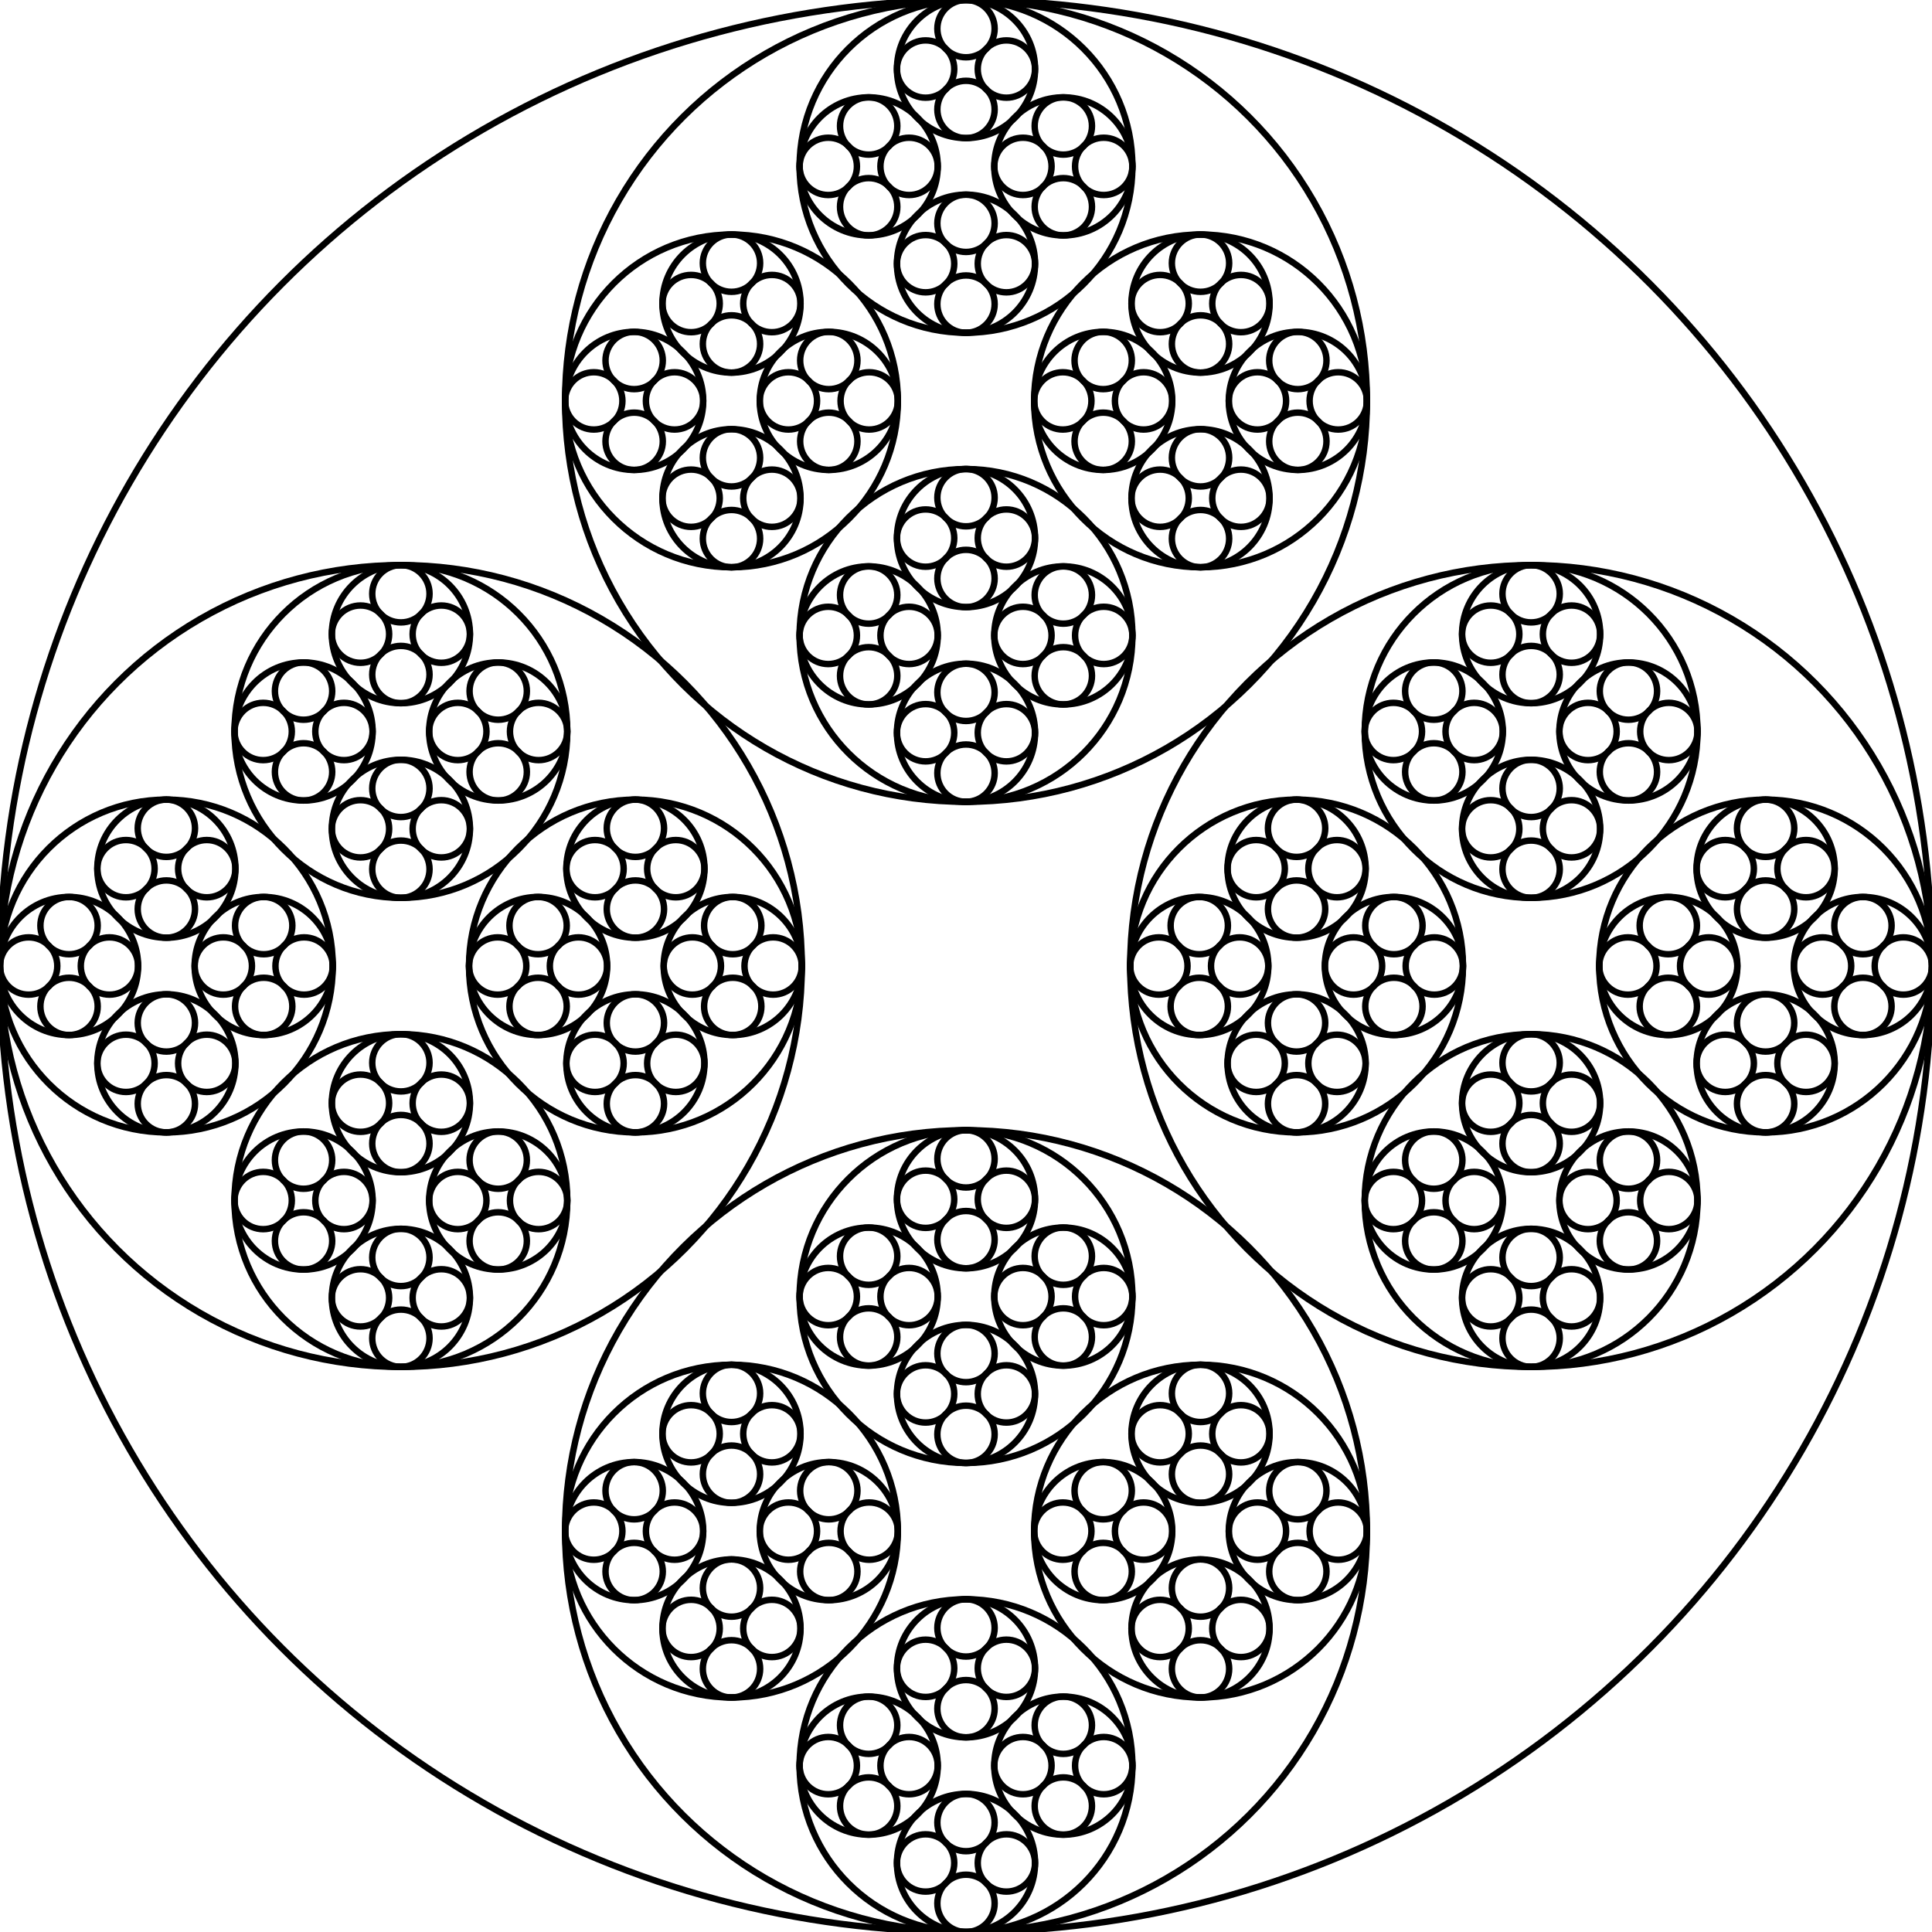 <svg width="300" height="300" viewBox="-150 -150 300 300" fill="none" stroke="black" xmlns="http://www.w3.org/2000/svg" xmlns:xlink="http://www.w3.org/1999/xlink">
<g transform="scale(1 -1)">
  <g>
    <circle cx="0" cy="0" r="150" />
    <g>
      <defs>
        <g id="s-39-xL1O" transform="translate(87.75 0)">
          <circle cx="0" cy="0" r="62.25" />
          <g>
            <defs>
              <g id="s-38-xL1O" transform="translate(36.416 0)">
                <circle cx="0" cy="0" r="25.834" />
                <g>
                  <defs>
                    <g id="s-37-xL1O" transform="translate(15.113 0)">
                      <circle cx="0" cy="0" r="10.721" />
                      <g>
                        <defs>
                          <circle cx="0" cy="0" r="4.449" id="s-36-xL1O" transform="translate(6.272 0)" />
                        </defs>
                        <g>
                          <use xlink:href="#s-36-xL1O" />
                          <g transform="rotate(90)">
                            <use xlink:href="#s-36-xL1O" />
                            <g transform="rotate(90)">
                              <use xlink:href="#s-36-xL1O" />
                              <use xlink:href="#s-36-xL1O" transform="rotate(90)" />
                            </g>
                          </g>
                        </g>
                      </g>
                    </g>
                  </defs>
                  <g>
                    <use xlink:href="#s-37-xL1O" />
                    <g transform="rotate(90)">
                      <use xlink:href="#s-37-xL1O" />
                      <g transform="rotate(90)">
                        <use xlink:href="#s-37-xL1O" />
                        <use xlink:href="#s-37-xL1O" transform="rotate(90)" />
                      </g>
                    </g>
                  </g>
                </g>
              </g>
            </defs>
            <g>
              <use xlink:href="#s-38-xL1O" />
              <g transform="rotate(90)">
                <use xlink:href="#s-38-xL1O" />
                <g transform="rotate(90)">
                  <use xlink:href="#s-38-xL1O" />
                  <use xlink:href="#s-38-xL1O" transform="rotate(90)" />
                </g>
              </g>
            </g>
          </g>
        </g>
      </defs>
      <g>
        <use xlink:href="#s-39-xL1O" />
        <g transform="rotate(90)">
          <use xlink:href="#s-39-xL1O" />
          <g transform="rotate(90)">
            <use xlink:href="#s-39-xL1O" />
            <use xlink:href="#s-39-xL1O" transform="rotate(90)" />
          </g>
        </g>
      </g>
    </g>
  </g>
</g>
</svg>

